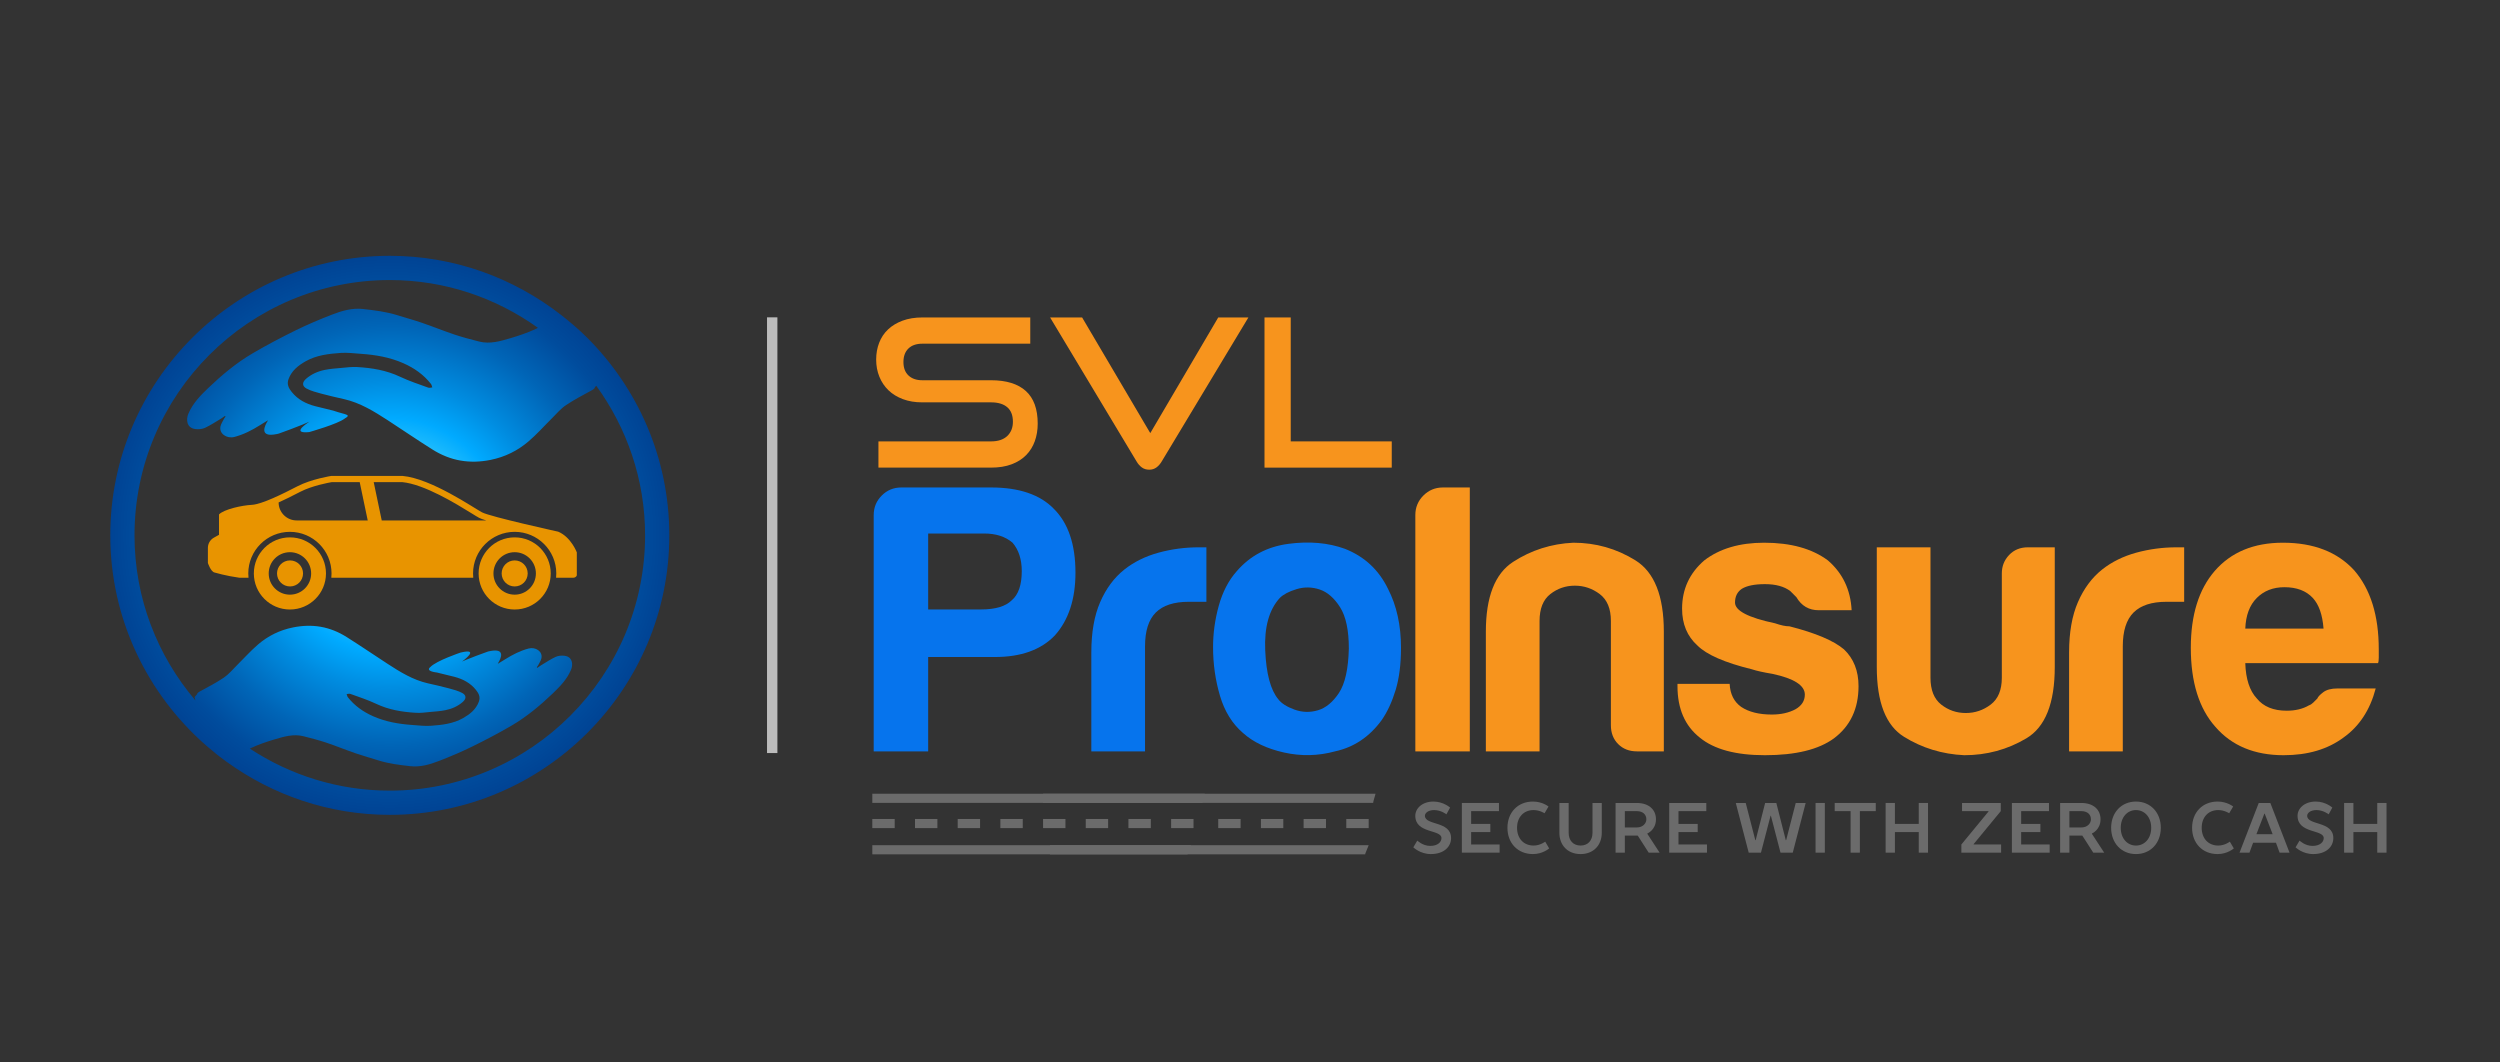 <?xml version="1.0" encoding="utf-8"?>
<!-- Generator: Adobe Illustrator 16.0.0, SVG Export Plug-In . SVG Version: 6.00 Build 0)  -->
<!DOCTYPE svg PUBLIC "-//W3C//DTD SVG 1.1//EN" "http://www.w3.org/Graphics/SVG/1.1/DTD/svg11.dtd">
<svg version="1.1" id="Layer_1" xmlns="http://www.w3.org/2000/svg" xmlns:xlink="http://www.w3.org/1999/xlink" x="0px" y="0px"
	 width="1024px" height="435px" viewBox="0 0 1024 435" enable-background="new 0 0 1024 435" xml:space="preserve">
<rect x="0" y="0" width="1024" height="435" fill="#333333" stroke="none"/>
<g>
	<g>
		<path fill="#0674ED" d="M380.18,269.111v38.649h-22.31v-96.78c0-3.142,1.1-5.813,3.299-8.013c2.2-2.199,4.871-3.299,8.013-3.299
			h36.764c11.518,0,20.11,2.936,25.766,8.798c5.862,5.867,8.798,14.562,8.798,26.081c0,10.895-2.828,19.481-8.484,25.766
			c-5.656,5.867-13.826,8.798-24.509,8.798H380.18z M380.18,249.63h21.681c5.862,0,10.055-1.257,12.569-3.771
			c2.72-2.303,4.085-6.284,4.085-11.94c0-4.816-1.257-8.69-3.771-11.626c-2.936-2.514-6.81-3.771-11.626-3.771H380.18V249.63z"/>
		<path fill="#0674ED" d="M447.008,307.761v-40.534c0-8.17,1.203-15.028,3.614-20.581c2.405-5.549,5.705-10.002,9.897-13.354
			c3.977-3.143,8.641-5.445,13.983-6.913c5.342-1.463,10.841-2.199,16.497-2.199c0.417,0,0.943,0,1.571,0s1.149,0,1.571,0v22.31
			h-7.227c-6.078,0-10.58,1.468-13.511,4.398c-2.936,2.937-4.399,7.542-4.399,13.826v43.048H447.008z"/>
		<path fill="#0674ED" d="M509.123,300.22c-4.399-3.771-7.541-8.848-9.426-15.24c-1.886-6.387-2.828-13.04-2.828-19.952
			c0-5.656,0.786-11.313,2.356-16.969c1.571-5.655,4.031-10.369,7.384-14.14c5.445-6.284,12.461-10.001,21.053-11.154
			c8.586-1.149,16.34-0.472,23.252,2.042c7.959,3.143,13.826,8.592,17.596,16.34c3.561,6.912,5.342,14.979,5.342,24.194
			c0,6.707-0.736,12.466-2.199,17.282c-1.469,4.821-3.354,8.906-5.656,12.255c-5.027,6.913-11.42,11.209-19.168,12.883
			c-6.912,1.886-13.879,2.042-20.895,0.472C518.912,306.661,513.311,303.99,509.123,300.22z M524.205,244.917
			c-4.398,4.821-6.393,11.994-5.971,21.523c0.418,9.535,2.201,16.183,5.342,19.953c1.258,1.68,3.457,3.094,6.6,4.242
			c3.143,1.153,6.334,1.257,9.584,0.314c3.244-0.942,6.127-3.3,8.641-7.07s3.873-9.844,4.084-18.225
			c0-7.541-1.207-13.197-3.613-16.968c-2.41-3.771-5.184-6.177-8.326-7.228c-3.143-1.045-6.285-1.1-9.428-0.156
			C527.977,242.246,525.668,243.454,524.205,244.917z"/>
		<path fill="#F7941D" d="M579.722,307.761v-96.78c0-3.142,1.1-5.813,3.299-8.013c2.2-2.199,4.871-3.299,8.013-3.299h10.998v108.092
			H579.722z"/>
		<path fill="#F7941D" d="M681.504,307.761h-10.998c-3.143,0-5.71-0.992-7.698-2.985c-1.993-1.988-2.985-4.556-2.985-7.698v-42.733
			c0-5.028-1.522-8.69-4.557-10.998c-3.039-2.303-6.441-3.456-10.212-3.456s-7.124,1.153-10.055,3.456
			c-2.937,2.308-4.399,5.97-4.399,10.998v53.417h-21.995v-49.019c0-14.243,3.717-23.772,11.155-28.594
			c7.433-4.816,15.656-7.434,24.666-7.855c9.215,0,17.699,2.411,25.451,7.228c7.748,4.821,11.627,14.562,11.627,29.222V307.761z"/>
		<path fill="#F7941D" d="M687.097,280.109h21.367c0.206,4.193,1.777,7.335,4.714,9.427c3.142,2.097,7.33,3.142,12.568,3.142
			c3.771,0,7.016-0.731,9.741-2.199c2.514-1.463,3.771-3.456,3.771-5.97c0-3.771-4.399-6.599-13.197-8.484
			c-3.771-0.628-6.599-1.257-8.484-1.885c-11.105-2.721-18.539-5.971-22.31-9.741c-4.192-3.771-6.284-8.798-6.284-15.083
			c0-7.958,3.034-14.557,9.112-19.795c6.284-4.816,14.454-7.228,24.509-7.228c10.89,0,19.585,2.411,26.081,7.228
			c6.073,5.238,9.318,12.048,9.74,20.424h-13.512c-3.981,0-7.021-1.777-9.112-5.342c-0.839-0.835-1.679-1.674-2.514-2.514
			c-2.514-1.886-5.97-2.828-10.369-2.828c-4.192,0-7.335,0.629-9.427,1.886c-1.885,1.257-2.827,3.142-2.827,5.655
			c0,3.354,5.444,6.182,16.339,8.484c1.257,0.422,2.356,0.736,3.3,0.942c0.942,0.211,1.831,0.314,2.671,0.314
			c10.683,2.725,18.116,5.867,22.31,9.427c3.977,3.771,5.97,8.798,5.97,15.082c0,9.221-3.354,16.34-10.055,21.367
			c-6.285,4.61-15.711,6.913-28.28,6.913c-11.94,0-20.847-2.406-26.708-7.228c-6.079-4.816-9.113-11.832-9.113-21.053V280.109z"/>
		<path fill="#F7941D" d="M841.631,224.179v49.018c0,14.877-3.879,24.617-11.627,29.223c-7.752,4.61-16.236,6.913-25.451,6.913
			c-9.01-0.423-17.233-2.932-24.666-7.541c-7.438-4.605-11.155-14.141-11.155-28.595v-49.018h21.995v53.417
			c0,5.027,1.463,8.695,4.399,10.998c2.931,2.308,6.284,3.456,10.055,3.456s7.173-1.148,10.212-3.456
			c3.034-2.303,4.557-5.971,4.557-10.998v-42.734c0-2.931,0.992-5.444,2.985-7.541c1.988-2.092,4.556-3.142,7.698-3.142H841.631z"/>
		<path fill="#F7941D" d="M847.5,307.761v-40.534c0-8.17,1.203-15.028,3.613-20.581c2.406-5.549,5.705-10.002,9.898-13.354
			c3.977-3.143,8.641-5.445,13.982-6.913c5.342-1.463,10.841-2.199,16.497-2.199c0.417,0,0.942,0,1.57,0c0.629,0,1.149,0,1.571,0
			v22.31h-7.227c-6.078,0-10.581,1.468-13.512,4.398c-2.937,2.937-4.399,7.542-4.399,13.826v43.048H847.5z"/>
		<path fill="#F7941D" d="M957.376,281.995h15.711c-2.308,8.798-6.707,15.504-13.197,20.109c-6.496,4.821-14.665,7.228-24.509,7.228
			c-11.94,0-21.265-3.874-27.966-11.626c-6.707-7.542-10.056-18.328-10.056-32.365c0-13.403,3.246-23.881,9.741-31.422
			c6.702-7.747,16.025-11.626,27.966-11.626c12.568,0,22.31,3.771,29.223,11.312c6.701,7.753,10.055,18.539,10.055,32.365
			c0,0.84,0,1.571,0,2.199c0,0.629,0,1.051,0,1.257c0,1.051-0.108,1.782-0.314,2.199h-54.36c0.207,6.496,1.777,11.313,4.714,14.454
			c2.72,3.354,6.805,5.028,12.255,5.028c3.559,0,6.599-0.731,9.112-2.2c0.628-0.206,1.202-0.574,1.728-1.1
			c0.521-0.521,1.1-1.1,1.729-1.729c0.206-0.628,0.992-1.463,2.356-2.514C952.923,282.521,954.862,281.995,957.376,281.995z
			 M919.669,257.485h32.051c-0.422-5.655-1.885-9.844-4.399-12.568c-2.725-2.932-6.599-4.399-11.626-4.399
			c-4.61,0-8.381,1.468-11.312,4.399C921.446,247.853,919.876,252.041,919.669,257.485z"/>
	</g>
</g>
<rect x="314.172" y="129.98" fill="#BCBCBC" width="4.249" height="178.469"/>
<g>
	<g>
		<path fill="#6B6B6B" d="M593.948,330.788l-1.492,2.762c0,0-2.171-1.744-5.02-1.744c-2.577,0-3.798,1.308-3.798,2.325
			c0,4.069,10.716,2.034,10.716,9.156c0,3.488-2.849,6.54-8.274,6.54c-4.396,0-7.189-2.761-7.189-2.761l1.628-2.762
			c0,0,2.197,2.18,5.29,2.18c3.12,0,4.612-1.599,4.612-3.197c0-3.634-10.717-1.744-10.717-9.156c0-2.907,2.714-5.813,7.461-5.813
			C591.234,328.317,593.948,330.788,593.948,330.788z"/>
		<path fill="#6B6B6B" d="M598.779,328.898h15.193v3.343h-11.395v5.232h7.867v3.343h-7.867v5.087h11.666v3.343h-15.465V328.898z"/>
		<path fill="#6B6B6B" d="M634.269,330.352l-1.627,2.762c0,0-1.954-1.308-4.477-1.308c-4.07,0-6.783,2.906-6.783,7.267
			s2.713,7.267,6.783,7.267c2.713,0,4.747-1.599,4.747-1.599l1.628,2.762c0,0-2.577,2.325-6.646,2.325
			c-6.24,0-10.445-4.505-10.445-10.755s4.205-10.755,10.445-10.755C631.827,328.317,634.269,330.352,634.269,330.352z"/>
		<path fill="#6B6B6B" d="M638.722,341.107v-12.209h3.799v12.209c0,3.197,1.898,5.231,4.883,5.231s4.884-2.034,4.884-5.231v-12.209
			h3.798v12.209c0,5.087-3.392,8.72-8.682,8.72S638.722,346.194,638.722,341.107z"/>
		<path fill="#6B6B6B" d="M670.413,328.898c5.155,0,7.868,2.907,7.868,6.686c0,4.36-3.527,5.813-3.527,5.813v0.146l5.02,7.703
			h-4.477l-4.477-6.977h-5.29v6.977h-3.799v-20.348H670.413z M670.413,332.241h-4.883v6.686h4.883c2.577,0,3.935-1.744,3.935-3.343
			C674.348,333.694,672.99,332.241,670.413,332.241z"/>
		<path fill="#6B6B6B" d="M683.71,328.898h15.193v3.343h-11.395v5.232h7.867v3.343h-7.867v5.087h11.666v3.343H683.71V328.898z"/>
		<path fill="#6B6B6B" d="M725.224,334.131l-3.934,15.115h-5.02l-5.29-20.348h4.069l3.935,15.261h0.135l3.88-15.261h4.585
			l3.88,15.261h0.136l3.934-15.261h4.069l-5.29,20.348h-5.02l-3.934-15.115H725.224z"/>
		<path fill="#6B6B6B" d="M747.448,349.246h-3.799v-20.348h3.799V349.246z"/>
		<path fill="#6B6B6B" d="M768.312,328.898v3.343h-6.511v17.005h-3.798v-17.005h-6.512v-3.343H768.312z"/>
		<path fill="#6B6B6B" d="M789.721,328.898v20.348h-3.798v-8.43h-9.767v8.43h-3.799v-20.348h3.799v8.575h9.767v-8.575H789.721z"/>
		<path fill="#6B6B6B" d="M803.644,328.898h15.871v3.343l-11.123,13.517v0.146h11.259v3.343h-16.278v-3.343l11.123-13.517v-0.146
			h-10.852V328.898z"/>
		<path fill="#6B6B6B" d="M824.074,328.898h15.193v3.343h-11.395v5.232h7.867v3.343h-7.867v5.087h11.666v3.343h-15.465V328.898z"/>
		<path fill="#6B6B6B" d="M852.51,328.898c5.155,0,7.868,2.907,7.868,6.686c0,4.36-3.527,5.813-3.527,5.813v0.146l5.02,7.703h-4.477
			l-4.477-6.977h-5.29v6.977h-3.799v-20.348H852.51z M852.51,332.241h-4.883v6.686h4.883c2.578,0,3.935-1.744,3.935-3.343
			C856.444,333.694,855.088,332.241,852.51,332.241z"/>
		<path fill="#6B6B6B" d="M874.896,328.317c5.969,0,10.174,4.505,10.174,10.755s-4.205,10.755-10.174,10.755
			s-10.174-4.505-10.174-10.755S868.927,328.317,874.896,328.317z M874.896,331.806c-3.527,0-6.24,2.906-6.24,7.267
			s2.713,7.267,6.24,7.267s6.24-2.906,6.24-7.267S878.423,331.806,874.896,331.806z"/>
		<path fill="#6B6B6B" d="M914.7,330.352l-1.627,2.762c0,0-1.954-1.308-4.477-1.308c-4.07,0-6.783,2.906-6.783,7.267
			s2.713,7.267,6.783,7.267c2.713,0,4.747-1.599,4.747-1.599l1.628,2.762c0,0-2.577,2.325-6.646,2.325
			c-6.24,0-10.445-4.505-10.445-10.755s4.205-10.755,10.445-10.755C912.259,328.317,914.7,330.352,914.7,330.352z"/>
		<path fill="#6B6B6B" d="M937.792,349.246h-4.069l-1.492-4.069h-9.36l-1.492,4.069h-4.069l7.868-20.348h4.747L937.792,349.246z
			 M924.227,341.688h6.647l-3.256-8.43h-0.136L924.227,341.688z"/>
		<path fill="#6B6B6B" d="M955.321,330.788l-1.492,2.762c0,0-2.171-1.744-5.02-1.744c-2.577,0-3.798,1.308-3.798,2.325
			c0,4.069,10.716,2.034,10.716,9.156c0,3.488-2.849,6.54-8.274,6.54c-4.396,0-7.189-2.761-7.189-2.761l1.628-2.762
			c0,0,2.197,2.18,5.29,2.18c3.12,0,4.612-1.599,4.612-3.197c0-3.634-10.717-1.744-10.717-9.156c0-2.907,2.714-5.813,7.461-5.813
			C952.607,328.317,955.321,330.788,955.321,330.788z"/>
		<path fill="#6B6B6B" d="M977.516,328.898v20.348h-3.798v-8.43h-9.767v8.43h-3.799v-20.348h3.799v8.575h9.767v-8.575H977.516z"/>
	</g>
</g>
<g>
	<path fill="#F7941D" d="M359.809,191.539v-10.745h46.111c2.877,0,5.09-0.732,6.642-2.2c1.551-1.466,2.327-3.412,2.327-5.838
		c0-2.65-0.776-4.639-2.327-5.965c-1.552-1.325-3.765-1.988-6.642-1.988h-28.259c-2.876,0-5.486-0.436-7.826-1.312
		c-2.341-0.874-4.315-2.086-5.922-3.638c-1.608-1.551-2.849-3.397-3.723-5.542c-0.875-2.143-1.312-4.484-1.312-7.022
		c0-2.481,0.409-4.78,1.227-6.896c0.817-2.115,2.031-3.934,3.638-5.457s3.596-2.721,5.965-3.596
		c2.369-0.874,5.077-1.311,8.123-1.311h44.166v10.745h-44.166c-2.483,0-4.4,0.664-5.753,1.988c-1.354,1.326-2.031,3.173-2.031,5.542
		s0.69,4.203,2.073,5.5c1.381,1.298,3.257,1.946,5.626,1.946h28.174c6.261,0,11.013,1.468,14.257,4.4
		c3.243,2.934,4.865,7.39,4.865,13.368c0,2.595-0.395,4.992-1.185,7.191c-0.791,2.2-1.975,4.104-3.553,5.711
		c-1.58,1.607-3.568,2.863-5.965,3.765c-2.398,0.903-5.204,1.354-8.419,1.354H359.809z"/>
	<path fill="#F7941D" d="M430.118,130.029h13.114l27.921,47.38l27.836-47.38h12.353l-35.451,58.887
		c-0.622,1.072-1.354,1.918-2.2,2.539c-0.846,0.62-1.833,0.931-2.961,0.931c-1.185,0-2.2-0.311-3.046-0.931
		c-0.846-0.62-1.58-1.466-2.2-2.539L430.118,130.029z"/>
	<path fill="#F7941D" d="M517.941,191.539v-61.51h10.744v50.765h41.375v10.745H517.941z"/>
</g>
<g>
	<g>
		<g>
			<path fill="#E89400" d="M210.811,220.105c-8.162,0-14.773,6.624-14.773,14.773c0,8.171,6.612,14.777,14.773,14.777
				c8.166,0,14.769-6.606,14.769-14.777C225.579,226.729,218.977,220.105,210.811,220.105z M210.811,243.574
				c-4.805,0-8.692-3.895-8.692-8.695s3.887-8.701,8.692-8.701c4.801,0,8.691,3.9,8.691,8.701S215.611,243.574,210.811,243.574z"/>
			<path fill="#E89400" d="M210.811,229.544c-2.95,0-5.335,2.384-5.335,5.335c0,2.95,2.385,5.33,5.335,5.33s5.335-2.38,5.335-5.33
				C216.146,231.928,213.761,229.544,210.811,229.544z"/>
			<path fill="#E89400" d="M118.795,229.544c-2.95,0-5.326,2.384-5.326,5.335c0,2.95,2.376,5.33,5.326,5.33
				c2.951,0,5.335-2.38,5.335-5.33C124.131,231.928,121.746,229.544,118.795,229.544z"/>
			<path fill="#E89400" d="M118.747,220.105c-8.157,0-14.773,6.624-14.773,14.773c0,8.171,6.616,14.777,14.773,14.777
				c8.158,0,14.774-6.606,14.774-14.777C133.521,226.729,126.905,220.105,118.747,220.105z M118.747,243.574
				c-4.8,0-8.687-3.895-8.687-8.695s3.887-8.701,8.687-8.701c4.81,0,8.697,3.9,8.697,8.701S123.557,243.574,118.747,243.574z"/>
			<path fill="#E89400" d="M228.645,217.777c0,0-27.829-6.117-31.217-7.927c-3.392-1.789-20.74-13.86-32.594-14.92h-29.097
				c0,0-8.153,1.272-13.859,4.227c-5.715,2.968-14.602,7.416-18.735,7.627c-4.121,0.216-11.32,1.797-13.439,3.922v8.352l-2.102,1.17
				c-1.515,0.849-2.452,2.442-2.452,4.188v6.179c0,0,1.17,3.6,2.756,3.908c0,0,4.708,1.396,10.069,2.124h3.816
				c-0.066-0.568-0.093-1.165-0.093-1.748c0-9.403,7.646-17.04,17.044-17.04c9.412,0,17.057,7.636,17.057,17.04
				c0,0.583-0.027,1.18-0.088,1.748h58.131c-0.053-0.568-0.08-1.165-0.08-1.748c0-9.403,7.65-17.04,17.048-17.04
				s17.048,7.636,17.048,17.04c0,0.583-0.022,1.18-0.088,1.748h7.137c0.309,0,0.596-0.097,0.831-0.273
				c0.239-0.154,0.416-0.393,0.526-0.685v-9.416C236.264,226.253,233.927,220.012,228.645,217.777z M121.507,213.171
				c-4.072,0-7.385-3.295-7.385-7.371c2.544-1.153,5.481-2.588,8.917-4.386c4.823-2.487,11.699-3.741,12.896-3.944h11.399
				l3.286,15.701H121.507z M156.358,213.171l-3.291-15.701h11.646c9.147,0.883,22.114,8.873,28.359,12.732
				c1.439,0.897,2.482,1.542,3.162,1.895c0.534,0.292,1.555,0.658,2.915,1.073H156.358z"/>
		</g>
	</g>
	<radialGradient id="SVGID_1_" cx="159.662" cy="219.269" r="114.491" gradientUnits="userSpaceOnUse">
		<stop  offset="0.017" style="stop-color:#94FFF1"/>
		<stop  offset="0.42" style="stop-color:#00AAFF"/>
		<stop  offset="0.551" style="stop-color:#008CE0"/>
		<stop  offset="0.749" style="stop-color:#0065B7"/>
		<stop  offset="0.906" style="stop-color:#004C9D"/>
		<stop  offset="1" style="stop-color:#004394"/>
	</radialGradient>
	<path fill="url(#SVGID_1_)" d="M240.146,137.961c-3.26-3.229-6.757-6.183-10.379-9.01c-19.397-15.087-43.689-24.172-70.1-24.172
		c-63.139,0-114.496,51.369-114.496,114.5c0,34.33,15.264,65.097,39.277,86.102c2.698,2.354,5.494,4.584,8.4,6.673
		c18.828,13.603,41.865,21.707,66.818,21.707c63.13,0,114.487-51.351,114.487-114.481
		C274.153,187.498,261.125,158.728,240.146,137.961z M221.79,143.194c0.066-0.022,0.124-0.048,0.177-0.062
		c-0.053,0.035-0.11,0.075-0.177,0.11C221.79,143.226,221.79,143.208,221.79,143.194z M100.842,298.521
		c-0.057,0.03-0.106,0.049-0.167,0.066c0.062-0.031,0.115-0.066,0.172-0.106C100.847,298.494,100.842,298.508,100.842,298.521z
		 M159.667,323.842c-21.16,0-40.832-6.364-57.31-17.198c0.194-0.098,0.38-0.212,0.574-0.305c3.061-1.426,6.289-2.526,9.531-3.485
		c3.851-1.144,7.777-2.331,11.875-1.28c3.088,0.786,6.197,1.59,9.236,2.593c4.098,1.378,8.108,3.029,12.198,4.425
		c3.109,1.064,6.271,1.926,9.39,2.92c4.195,1.307,8.538,1.819,12.87,2.318c4.134,0.468,8.047-0.706,11.819-2.159
		c4.584-1.771,9.133-3.705,13.55-5.875c5.485-2.689,10.9-5.524,16.161-8.604c6.196-3.63,11.708-8.236,16.884-13.191
		c2.968-2.845,5.839-5.813,7.459-9.69c0.888-2.115,0.663-5.309-2.689-5.711c-1.175-0.154-2.553-0.035-3.604,0.446
		c-2.076,0.968-3.993,2.262-5.962,3.437c-0.539,0.313-1.042,0.706-1.563,1.073c-0.08-0.089-0.142-0.177-0.221-0.261
		c0.176-0.27,0.406-0.499,0.543-0.772c0.495-0.968,1.162-1.908,1.365-2.934c0.574-2.772-2.424-4.694-5.211-3.971
		c-3.498,0.92-6.669,2.549-9.708,4.466c-0.87,0.539-1.758,1.082-2.924,1.789c0.018-0.07,0.027-0.137,0.044-0.208
		c0.972-1.528,3.6-6.404-3.379-4.959c-0.349,0.044-0.71,0.146-1.09,0.291c-2.854,1.06-5.738,2.063-8.551,3.237
		c-0.561,0.225-1.113,0.473-1.678,0.715c0-0.008,0-0.008-0.004-0.008c0,0,7.918-5.716-0.693-3.632c0,0-9.787,3.295-12.296,5.884
		c-2.306,1.833,2.716,2.248,2.676,2.266c2.487,0.614,4.841,1.148,7.172,1.758c3.454,0.914,6.519,2.5,8.798,5.34
		c1.131,1.427,1.944,2.884,1.202,4.872c-1.184,3.17-3.613,5.069-6.351,6.646c-4.099,2.367-8.719,2.87-13.276,3.197
		c-2.553,0.19-5.132-0.163-7.693-0.331c-5.485-0.389-10.86-1.303-15.935-3.551c-4.063-1.793-7.624-4.279-10.388-7.801
		c-0.273-0.353-0.344-0.869-0.512-1.298c0.512-0.031,1.078-0.252,1.506-0.088c3.582,1.303,7.221,2.474,10.64,4.094
		c5.149,2.451,10.622,3.321,16.209,3.661c1.93,0.124,3.904-0.146,5.856-0.34c2.103-0.185,4.213-0.322,6.285-0.742
		c2.602-0.516,5.04-1.589,7.066-3.356c1.506-1.303,1.533-2.733-0.194-3.67c-1.682-0.9-3.626-1.4-5.494-1.907
		c-2.84-0.77-5.702-1.41-8.56-2.05c-6.161-1.396-11.408-4.66-16.602-8.039c-5.587-3.639-11.099-7.397-16.739-10.952
		c-3.233-2.041-6.802-3.507-10.556-4.17c-3.771-0.658-7.579-0.512-11.391,0.262c-5.397,1.081-10.163,3.431-14.278,6.951
		c-3.127,2.681-5.883,5.794-8.825,8.695c-1.696,1.688-3.268,3.609-5.242,4.93c-3.145,2.129-6.541,3.855-9.875,5.688
		c-0.605,0.331-1.002,0.648-1.122,1.153l-0.958,1.09l0.327,1.374c-15.52-18.231-24.937-41.834-24.937-67.596
		c0-57.672,46.909-104.576,104.576-104.576c22.63,0,43.539,7.313,60.662,19.561c-0.274,0.146-0.534,0.296-0.799,0.433
		c-3.339,1.542-6.854,2.756-10.375,3.794c-4.191,1.241-8.449,2.53-12.91,1.396c-3.357-0.857-6.739-1.731-10.026-2.835
		c-4.46-1.488-8.833-3.273-13.289-4.801c-3.361-1.162-6.806-2.089-10.198-3.153c-4.567-1.436-9.284-1.992-14.001-2.536
		c-4.47-0.516-8.753,0.747-12.834,2.333c-4.995,1.93-9.941,4.032-14.747,6.386c-5.954,2.933-11.845,6.02-17.565,9.372
		c-6.748,3.939-12.732,8.952-18.369,14.34c-3.224,3.083-6.333,6.315-8.095,10.542c-0.963,2.296-0.729,5.768,2.915,6.214
		c1.285,0.146,2.773,0.026,3.922-0.508c2.252-1.038,4.341-2.456,6.475-3.715c0.596-0.353,1.139-0.786,1.705-1.17
		c0.079,0.093,0.159,0.186,0.243,0.279c-0.199,0.282-0.446,0.539-0.601,0.843c-0.526,1.056-1.25,2.071-1.484,3.189
		c-0.614,3.007,2.641,5.101,5.675,4.31c3.807-0.998,7.252-2.765,10.556-4.854c0.945-0.596,1.908-1.179,3.184-1.957
		c-0.022,0.093-0.04,0.155-0.057,0.226c-1.051,1.665-3.904,6.969,3.684,5.401c0.371-0.062,0.759-0.159,1.179-0.313
		c3.114-1.153,6.232-2.244,9.293-3.521c0.993-0.411,1.974-0.852,2.955-1.267c-2.385,1.563-6.934,4.981-0.098,4.284
		c0,0,11.651-3.291,14.491-5.517c2.937-1.736,0.587-1.484-4.333-3.163c0.009-0.008-0.176-0.066-0.283-0.097
		c-0.008,0-0.03-0.004-0.03-0.004c-2.575-0.636-5.031-1.201-7.451-1.837c-3.763-0.985-7.084-2.703-9.557-5.799
		c-1.237-1.542-2.125-3.136-1.316-5.304c1.281-3.445,3.931-5.512,6.908-7.226c4.456-2.557,9.469-3.113,14.447-3.48
		c2.76-0.189,5.569,0.186,8.36,0.375c5.958,0.411,11.801,1.414,17.322,3.852c4.417,1.943,8.29,4.655,11.293,8.479
		c0.295,0.385,0.366,0.932,0.552,1.414c-0.548,0.053-1.175,0.287-1.643,0.106c-3.869-1.427-7.831-2.685-11.554-4.465
		c-5.609-2.659-11.545-3.617-17.622-3.979c-2.107-0.124-4.267,0.177-6.374,0.362c-2.283,0.208-4.597,0.357-6.823,0.808
		c-2.844,0.574-5.485,1.731-7.694,3.652c-1.643,1.431-1.669,2.985,0.204,4.001c1.837,0.976,3.944,1.515,5.979,2.067
		c3.083,0.838,6.192,1.532,9.306,2.239c6.7,1.515,12.406,5.062,18.05,8.723c6.077,3.962,12.066,8.051,18.196,11.912
		c3.516,2.217,7.394,3.833,11.483,4.54c4.107,0.72,8.241,0.57,12.388-0.269c5.865-1.184,11.055-3.754,15.524-7.575
		c3.401-2.906,6.387-6.302,9.584-9.452c1.859-1.833,3.568-3.926,5.706-5.357c3.428-2.31,7.128-4.205,10.741-6.188
		c0.654-0.371,1.087-0.707,1.21-1.259l0.486-0.539c12.525,17.242,20.016,38.375,20.016,61.28
		C264.233,276.941,217.321,323.842,159.667,323.842z M165.527,296.839c0.022,0,0.031-0.018,0.058-0.018
		c0.018,0.018,0.04,0.04,0.07,0.066C165.611,296.874,165.558,296.853,165.527,296.839z M151.46,145.036c-0.022,0-0.044,0-0.062,0
		c-0.022-0.013-0.053-0.035-0.075-0.057C151.376,145.001,151.416,145.023,151.46,145.036z"/>
</g>
<g>
	<path fill="#6B6B6B" d="M493.476,325.109H357.299v3.74h135.196C492.663,327.604,493.215,326.359,493.476,325.109z"/>
	<path fill="#6B6B6B" d="M563.417,325.109H427.241v3.74h135.196C562.604,327.604,563.156,326.359,563.417,325.109z"/>
	<rect x="357.299" y="335.449" fill="#6B6B6B" width="9.165" height="3.74"/>
	<rect x="374.785" y="335.449" fill="#6B6B6B" width="9.164" height="3.74"/>
	<rect x="392.271" y="335.449" fill="#6B6B6B" width="9.164" height="3.74"/>
	<rect x="409.755" y="335.449" fill="#6B6B6B" width="9.165" height="3.74"/>
	<rect x="427.241" y="335.449" fill="#6B6B6B" width="9.164" height="3.74"/>
	<rect x="444.726" y="335.449" fill="#6B6B6B" width="9.164" height="3.74"/>
	<rect x="462.211" y="335.449" fill="#6B6B6B" width="9.165" height="3.74"/>
	<rect x="479.696" y="335.449" fill="#6B6B6B" width="9.165" height="3.74"/>
	<rect x="498.988" y="335.449" fill="#6B6B6B" width="9.165" height="3.74"/>
	<rect x="516.474" y="335.449" fill="#6B6B6B" width="9.164" height="3.74"/>
	<rect x="533.959" y="335.449" fill="#6B6B6B" width="9.163" height="3.74"/>
	<rect x="551.444" y="335.449" fill="#6B6B6B" width="9.163" height="3.74"/>
	<path fill="#6B6B6B" d="M486.476,349.63c0.38-1.042,0.826-2.058,1.246-3.083c0.044-0.118,0.088-0.233,0.136-0.354H357.299v3.746
		h129.137C486.45,349.838,486.462,349.731,486.476,349.63z"/>
	<path fill="#6B6B6B" d="M559.226,349.63c0.38-1.042,0.826-2.058,1.245-3.083c0.045-0.118,0.089-0.233,0.137-0.354H430.05v3.746
		h129.137C559.199,349.838,559.212,349.731,559.226,349.63z"/>
</g>
</svg>
